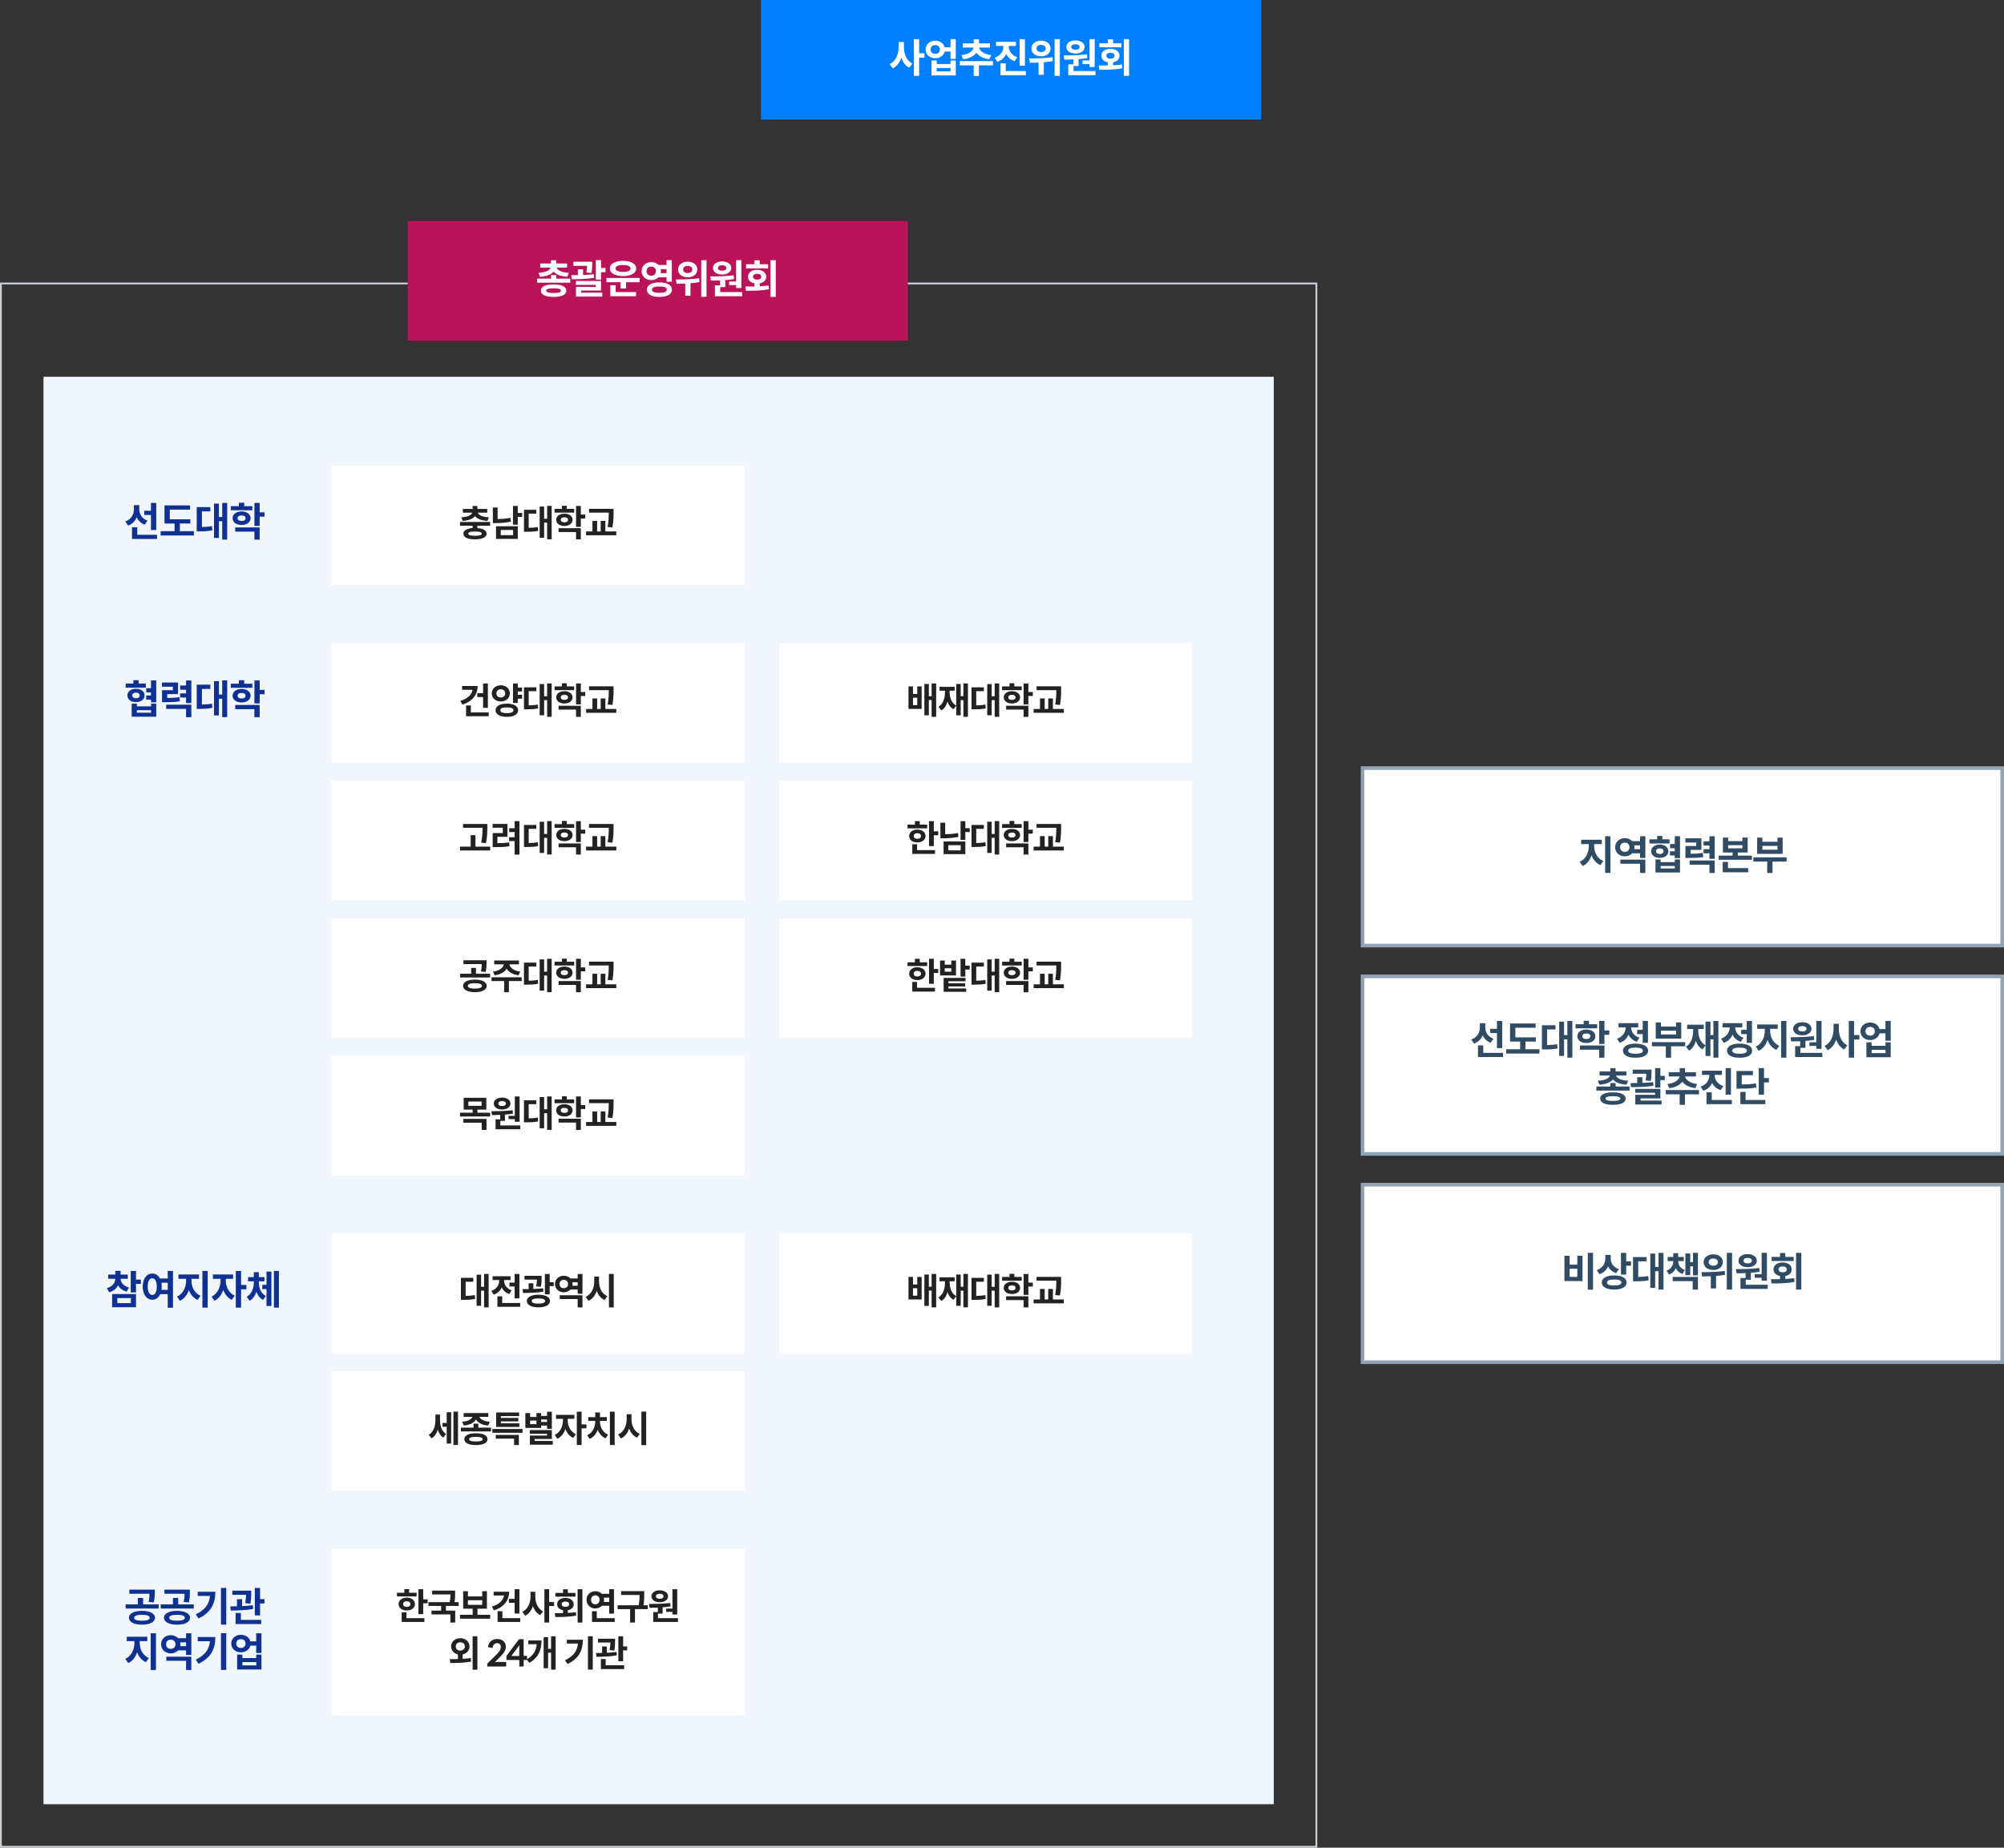 <svg width="1106" height="1020" viewBox="0 0 1106 1020" fill="none" xmlns="http://www.w3.org/2000/svg">
<rect x="0" y="0" width="1106" height="1020" fill="#333333" stroke="none"/>
<rect x="24" y="208" width="679" height="788" fill="#F1F5FC"/>
<rect x="0.5" y="156.5" width="726" height="863" stroke="#CAD0D6"/>
<rect width="276" height="66" transform="translate(420)" fill="#0080FF"/>
<path d="M510.222 29.418H507.274V21.63H504.37V41.892H507.274V31.838H510.222V29.418ZM498.87 23.192H495.944V26.14C495.944 29.902 494.404 33.796 490.994 35.38L492.732 37.734C495.02 36.612 496.538 34.478 497.418 31.904C498.276 34.39 499.684 36.282 501.796 37.36L503.556 35.072C500.3 33.488 498.87 29.792 498.87 26.14V23.192ZM524.586 21.63V26.096H521.352C520.758 23.918 518.734 22.466 516.138 22.466C513.102 22.466 510.814 24.49 510.814 27.306C510.814 30.122 513.102 32.146 516.138 32.146C518.734 32.146 520.846 30.628 521.374 28.45H524.586V32.52H527.49V21.63H524.586ZM516.138 29.726C514.642 29.726 513.586 28.824 513.586 27.306C513.586 25.788 514.642 24.886 516.138 24.886C517.634 24.886 518.712 25.788 518.712 27.306C518.712 28.824 517.634 29.726 516.138 29.726ZM524.608 35.336H516.952V33.4H514.07V41.65H527.49V33.4H524.608V35.336ZM524.608 39.362H516.952V37.536H524.608V39.362ZM531.625 32.718C535.167 32.3 537.521 30.936 538.841 29.088C540.161 30.936 542.559 32.3 546.013 32.718L547.047 30.43C542.867 29.968 540.689 27.966 540.337 26.25H546.343V23.94H540.271V21.674H537.367V23.94H531.339V26.25H537.323C536.971 28.01 534.837 29.968 530.613 30.43L531.625 32.718ZM548.015 33.752H529.711V36.106H537.367V41.936H540.271V36.106H548.015V33.752ZM565.657 21.63H562.731V36.282H565.657V21.63ZM561.455 31.552C558.199 30.496 556.703 27.966 556.703 25.612V25.37H560.707V23.082H549.685V25.37H553.755V25.612C553.755 28.142 552.259 30.804 548.915 31.86L550.389 34.126C552.765 33.356 554.371 31.838 555.273 29.814C556.219 31.662 557.693 33.07 559.981 33.774L561.455 31.552ZM555.075 39.23V34.962H552.171V41.54H566.163V39.23H555.075ZM582.023 21.63V41.87H584.927V21.63H582.023ZM574.543 31.09C577.601 31.09 579.845 29.308 579.845 26.778C579.845 24.226 577.601 22.444 574.543 22.444C571.485 22.444 569.219 24.226 569.219 26.778C569.219 29.308 571.485 31.09 574.543 31.09ZM574.543 24.798C576.039 24.798 577.073 25.458 577.073 26.778C577.073 28.01 576.039 28.714 574.543 28.714C573.047 28.714 572.013 28.01 572.013 26.778C572.013 25.458 573.047 24.798 574.543 24.798ZM580.879 31.596C576.589 32.234 571.551 32.278 568.031 32.278L568.361 34.654C569.791 34.654 571.419 34.632 573.179 34.566V41.276H576.083V34.39C577.755 34.236 579.383 34.038 581.055 33.708L580.879 31.596ZM597.443 33.4V35.38H601.249V36.986H604.153V21.63H601.249V33.4H597.443ZM593.549 29.55C596.475 29.55 598.587 28.098 598.587 25.942C598.587 23.764 596.475 22.312 593.549 22.312C590.579 22.312 588.489 23.764 588.489 25.942C588.489 28.098 590.579 29.55 593.549 29.55ZM593.549 24.424C594.891 24.424 595.837 24.952 595.837 25.942C595.837 26.932 594.891 27.438 593.549 27.438C592.141 27.438 591.239 26.932 591.239 25.942C591.239 24.952 592.141 24.424 593.549 24.424ZM592.471 39.23V36.458H595.265V32.63C596.937 32.52 598.521 32.344 600.105 32.058L599.907 29.99C595.639 30.518 590.711 30.606 587.015 30.606L587.389 32.916C588.907 32.916 590.601 32.894 592.383 32.806V35.512H589.567V41.54H604.593V39.23H592.471ZM620.234 21.63V41.892H623.138V21.63H620.234ZM618.914 23.874H614.294V21.696H611.39V23.874H606.748V26.14H618.914V23.874ZM614.294 34.412C616.494 33.994 617.858 32.63 617.858 30.76C617.858 28.472 615.768 26.932 612.842 26.932C609.872 26.932 607.804 28.472 607.804 30.76C607.804 32.63 609.19 33.994 611.39 34.412V36.128C609.542 36.194 607.87 36.172 606.352 36.172L606.704 38.526C610.268 38.526 614.976 38.504 619.398 37.69L619.178 35.6C617.594 35.842 615.966 35.93 614.294 36.018V34.412ZM610.576 30.76C610.576 29.704 611.5 29.132 612.842 29.132C614.25 29.132 615.108 29.704 615.108 30.76C615.108 31.794 614.25 32.366 612.842 32.366C611.5 32.366 610.576 31.794 610.576 30.76Z" fill="white"/>
<rect width="276" height="66" transform="translate(225 122)" fill="#BA135A"/>
<path d="M298.04 152.782C301.846 152.518 304.244 151.484 305.564 149.878C306.818 151.484 309.172 152.518 313.066 152.782L313.924 150.626C309.612 150.384 307.588 149.064 307.236 147.722H312.956V145.456H306.994V143.674H304.09V145.456H298.15V147.722H303.87C303.518 149.064 301.494 150.384 297.182 150.626L298.04 152.782ZM306.994 153.794V151.858H304.09V153.794H296.412V156.06H314.716V153.794H306.994ZM305.52 157.028C300.922 157.028 298.502 158.238 298.502 160.46C298.502 162.682 301.098 163.914 305.52 163.914C309.942 163.914 312.56 162.682 312.56 160.46C312.56 158.238 309.942 157.028 305.52 157.028ZM305.52 161.758C302.792 161.758 301.428 161.318 301.428 160.46C301.428 159.514 302.77 159.162 305.52 159.162C308.27 159.162 309.612 159.514 309.612 160.46C309.612 161.318 308.248 161.758 305.52 161.758ZM331.72 147.898V143.608H328.816V154.388H331.72V150.274H334.162V147.898H331.72ZM326.418 150.714C326.836 148.602 326.836 146.908 326.836 145.676V144.488H316.43V146.754H323.976C323.954 147.744 323.866 148.954 323.602 150.45L326.418 150.714ZM327.738 151.396C325.802 151.594 323.822 151.726 321.798 151.814V148.668H318.938V151.88C317.618 151.902 316.408 151.902 315.264 151.902L315.506 154.146C319.136 154.146 323.712 154.08 327.892 153.376L327.738 151.396ZM320.786 160.372H331.72V155.114H317.838V157.248H328.816V158.37H317.882V163.738H332.38V161.56H320.786V160.372ZM343.841 152.408C348.241 152.408 351.123 150.78 351.123 148.206C351.123 145.654 348.241 144.004 343.841 144.004C339.507 144.004 336.559 145.654 336.559 148.206C336.559 150.78 339.507 152.408 343.841 152.408ZM343.841 146.314C346.415 146.314 347.999 146.952 347.999 148.206C347.999 149.46 346.415 150.098 343.841 150.098C341.267 150.098 339.705 149.46 339.705 148.206C339.705 146.952 341.267 146.314 343.841 146.314ZM334.689 153.464V155.774H342.543V159.25H345.513V155.774H353.037V153.464H334.689ZM339.771 157.468H336.823V163.54H351.035V161.23H339.771V157.468ZM367.863 153.09V155.51H370.767V143.63H367.863V146.27H363.397C362.429 145.302 361.087 144.708 359.415 144.708C356.423 144.708 354.091 146.798 354.091 149.68C354.091 152.54 356.423 154.63 359.415 154.63C360.999 154.63 362.385 154.058 363.353 153.09H367.863ZM356.841 149.68C356.841 148.096 357.919 147.172 359.415 147.172C360.911 147.172 362.011 148.096 362.011 149.68C362.011 151.264 360.911 152.188 359.415 152.188C357.919 152.188 356.841 151.264 356.841 149.68ZM367.863 148.58V150.78H364.629C364.717 150.406 364.761 150.032 364.761 149.68C364.761 149.262 364.717 148.932 364.651 148.58H367.863ZM363.903 155.906C359.635 155.906 356.973 157.38 356.973 159.91C356.973 162.418 359.635 163.914 363.903 163.914C368.193 163.914 370.855 162.418 370.855 159.91C370.855 157.38 368.193 155.906 363.903 155.906ZM363.903 161.67C361.241 161.67 359.833 161.142 359.833 159.91C359.833 158.678 361.241 158.15 363.903 158.15C366.565 158.15 367.995 158.678 367.995 159.91C367.995 161.142 366.565 161.67 363.903 161.67ZM387.023 143.63V163.87H389.927V143.63H387.023ZM379.543 153.09C382.601 153.09 384.845 151.308 384.845 148.778C384.845 146.226 382.601 144.444 379.543 144.444C376.485 144.444 374.219 146.226 374.219 148.778C374.219 151.308 376.485 153.09 379.543 153.09ZM379.543 146.798C381.039 146.798 382.073 147.458 382.073 148.778C382.073 150.01 381.039 150.714 379.543 150.714C378.047 150.714 377.013 150.01 377.013 148.778C377.013 147.458 378.047 146.798 379.543 146.798ZM385.879 153.596C381.589 154.234 376.551 154.278 373.031 154.278L373.361 156.654C374.791 156.654 376.419 156.632 378.179 156.566V163.276H381.083V156.39C382.755 156.236 384.383 156.038 386.055 155.708L385.879 153.596ZM402.443 155.4V157.38H406.249V158.986H409.153V143.63H406.249V155.4H402.443ZM398.549 151.55C401.475 151.55 403.587 150.098 403.587 147.942C403.587 145.764 401.475 144.312 398.549 144.312C395.579 144.312 393.489 145.764 393.489 147.942C393.489 150.098 395.579 151.55 398.549 151.55ZM398.549 146.424C399.891 146.424 400.837 146.952 400.837 147.942C400.837 148.932 399.891 149.438 398.549 149.438C397.141 149.438 396.239 148.932 396.239 147.942C396.239 146.952 397.141 146.424 398.549 146.424ZM397.471 161.23V158.458H400.265V154.63C401.937 154.52 403.521 154.344 405.105 154.058L404.907 151.99C400.639 152.518 395.711 152.606 392.015 152.606L392.389 154.916C393.907 154.916 395.601 154.894 397.383 154.806V157.512H394.567V163.54H409.593V161.23H397.471ZM425.234 143.63V163.892H428.138V143.63H425.234ZM423.914 145.874H419.294V143.696H416.39V145.874H411.748V148.14H423.914V145.874ZM419.294 156.412C421.494 155.994 422.858 154.63 422.858 152.76C422.858 150.472 420.768 148.932 417.842 148.932C414.872 148.932 412.804 150.472 412.804 152.76C412.804 154.63 414.19 155.994 416.39 156.412V158.128C414.542 158.194 412.87 158.172 411.352 158.172L411.704 160.526C415.268 160.526 419.976 160.504 424.398 159.69L424.178 157.6C422.594 157.842 420.966 157.93 419.294 158.018V156.412ZM415.576 152.76C415.576 151.704 416.5 151.132 417.842 151.132C419.25 151.132 420.108 151.704 420.108 152.76C420.108 153.794 419.25 154.366 417.842 154.366C416.5 154.366 415.576 153.794 415.576 152.76Z" fill="white"/>
<path d="M83.325 292.59H86.229V277.63H83.325V281.942H79.607V284.296H83.325V292.59ZM81.389 287.398C78.221 286.276 76.857 283.702 76.857 281.062V278.862H73.909V281.04C73.909 283.922 72.501 286.738 69.157 287.86L70.675 290.126C73.051 289.268 74.591 287.64 75.449 285.528C76.307 287.398 77.737 288.872 79.849 289.642L81.389 287.398ZM75.757 295.23V291.094H72.853V297.54H86.669V295.23H75.757ZM99.252 293.228V289.004H105.038V286.672H93.708V281.348H104.884V279.016H90.782V289.004H96.348V293.228H88.648V295.604H106.996V293.228H99.252ZM122.636 277.608V285.418H120.81V278.004H118.104V296.946H120.81V287.75H122.636V297.892H125.386V277.608H122.636ZM111.438 282.316H116.08V279.962H108.578V293.338H109.986C112.56 293.338 114.738 293.25 117.202 292.788L116.982 290.434C115.046 290.786 113.374 290.874 111.438 290.94V282.316ZM139.288 279.412H134.778V277.52H131.852V279.412H127.364V281.7H139.288V279.412ZM145.998 282.844H143.314V277.63H140.41V290.324H143.314V285.242H145.998V282.844ZM138.298 286.056C138.298 283.856 136.252 282.338 133.326 282.338C130.4 282.338 128.354 283.856 128.354 286.056C128.354 288.256 130.4 289.796 133.326 289.796C136.252 289.796 138.298 288.256 138.298 286.056ZM131.126 286.056C131.126 285.022 132.006 284.538 133.326 284.538C134.646 284.538 135.526 285.022 135.526 286.056C135.526 287.09 134.646 287.596 133.326 287.596C132.006 287.596 131.126 287.09 131.126 286.056ZM129.806 293.492H140.41V297.914H143.314V291.16H129.806V293.492Z" fill="#0F3192"/>
<path d="M84.843 884.616C85.393 882.504 85.415 880.81 85.415 879.204V877.532H71.379V879.82H82.511C82.511 881.162 82.445 882.482 81.983 884.33L84.843 884.616ZM78.991 885.694V882.152H76.087V885.694H69.333V887.982H87.571V885.694H78.991ZM78.331 889.258C73.975 889.258 71.159 890.71 71.159 893.086C71.159 895.44 73.975 896.892 78.331 896.892C82.709 896.892 85.525 895.44 85.525 893.086C85.525 890.71 82.709 889.258 78.331 889.258ZM78.331 894.714C75.581 894.714 74.041 894.164 74.041 893.086C74.041 891.964 75.581 891.436 78.331 891.436C81.081 891.436 82.643 891.964 82.643 893.086C82.643 894.164 81.081 894.714 78.331 894.714ZM104.202 884.616C104.752 882.504 104.774 880.81 104.774 879.204V877.532H90.738V879.82H101.87C101.87 881.162 101.804 882.482 101.342 884.33L104.202 884.616ZM98.35 885.694V882.152H95.446V885.694H88.692V887.982H106.93V885.694H98.35ZM97.69 889.258C93.334 889.258 90.518 890.71 90.518 893.086C90.518 895.44 93.334 896.892 97.69 896.892C102.068 896.892 104.884 895.44 104.884 893.086C104.884 890.71 102.068 889.258 97.69 889.258ZM97.69 894.714C94.94 894.714 93.4 894.164 93.4 893.086C93.4 891.964 94.94 891.436 97.69 891.436C100.44 891.436 102.002 891.964 102.002 893.086C102.002 894.164 100.44 894.714 97.69 894.714ZM121.954 876.608V896.87H124.88V876.608H121.954ZM109.128 878.72V881.03H115.882C115.464 885.518 113.22 888.708 108.05 891.172L109.568 893.46C116.762 890.006 118.852 884.902 118.852 878.72H109.128ZM143.534 882.79V876.608H140.63V891.788H143.534V885.188H145.954V882.79H143.534ZM138.188 885.32C138.65 882.746 138.65 880.766 138.65 879.358V878.104H128.244V880.414H135.79C135.768 881.646 135.68 883.054 135.35 884.99L138.188 885.32ZM139.53 886.134C137.594 886.398 135.636 886.552 133.612 886.64V882.812H130.774V886.75C129.454 886.772 128.2 886.772 127.078 886.772L127.342 889.082C130.796 889.082 135.548 888.972 139.706 888.202L139.53 886.134ZM132.93 890.446H130.026V896.54H144.172V894.23H132.93V890.446ZM83.171 901.63V921.892H86.075V901.63H83.171ZM77.121 905.964H81.301V903.566H69.949V905.964H74.173V907.086C74.173 910.54 72.545 914.258 69.135 915.776L70.785 918.086C73.161 917.008 74.789 914.808 75.691 912.146C76.593 914.632 78.177 916.546 80.553 917.58L82.137 915.292C78.749 913.884 77.121 910.386 77.121 907.086V905.964ZM102.684 901.63V904.358H98.306C97.338 903.324 95.908 902.686 94.236 902.686C91.244 902.686 88.912 904.798 88.912 907.702C88.912 910.628 91.244 912.74 94.236 912.74C95.908 912.74 97.316 912.102 98.284 911.068H102.684V913.62H105.588V901.63H102.684ZM94.236 910.254C92.74 910.254 91.662 909.308 91.662 907.702C91.662 906.118 92.74 905.172 94.236 905.172C95.732 905.172 96.832 906.118 96.832 907.702C96.832 909.308 95.732 910.254 94.236 910.254ZM99.472 908.758C99.538 908.406 99.582 908.054 99.582 907.702C99.582 907.328 99.538 906.998 99.472 906.668H102.684V908.758H99.472ZM91.794 916.832H102.684V921.914H105.588V914.544H91.794V916.832ZM121.954 901.608V921.87H124.88V901.608H121.954ZM109.128 903.72V906.03H115.882C115.464 910.518 113.22 913.708 108.05 916.172L109.568 918.46C116.762 915.006 118.852 909.902 118.852 903.72H109.128ZM141.4 901.63V906.096H138.166C137.572 903.918 135.548 902.466 132.952 902.466C129.916 902.466 127.628 904.49 127.628 907.306C127.628 910.122 129.916 912.146 132.952 912.146C135.548 912.146 137.66 910.628 138.188 908.45H141.4V912.52H144.304V901.63H141.4ZM132.952 909.726C131.456 909.726 130.4 908.824 130.4 907.306C130.4 905.788 131.456 904.886 132.952 904.886C134.448 904.886 135.526 905.788 135.526 907.306C135.526 908.824 134.448 909.726 132.952 909.726ZM141.422 915.336H133.766V913.4H130.884V921.65H144.304V913.4H141.422V915.336ZM141.422 919.362H133.766V917.536H141.422V919.362Z" fill="#0F3192"/>
<rect width="228" height="66" transform="translate(183 257)" fill="white"/>
<path d="M255.344 287.56C258.804 287.32 260.984 286.38 262.184 284.92C263.324 286.38 265.464 287.32 269.004 287.56L269.784 285.6C265.924 285.38 264.104 284.24 263.724 283.02H268.904V280.96H263.484V279.34H260.844V280.96H255.444V283.02H260.624C260.204 284.24 258.464 285.38 254.564 285.6L255.344 287.56ZM270.504 290.22V288.16H253.864V290.22H260.844V291.52C257.624 291.76 255.764 292.82 255.764 294.6C255.764 296.62 257.964 297.72 262.144 297.72C266.164 297.72 268.544 296.62 268.544 294.6C268.544 292.82 266.704 291.76 263.484 291.52V290.22H270.504ZM265.864 294.6C265.864 295.38 264.624 295.78 262.144 295.78C259.664 295.78 258.424 295.38 258.424 294.6C258.424 293.74 259.644 293.42 262.144 293.42C264.644 293.42 265.864 293.74 265.864 294.6ZM288.202 283.18H285.762V279.3H283.122V289.66H285.762V285.34H288.202V283.18ZM281.682 285.86C279.182 286.34 276.902 286.5 274.642 286.56V280.16H272.002V288.76H273.562C276.222 288.76 278.922 288.6 281.982 287.98L281.682 285.86ZM273.762 297.5H285.762V290.52H273.762V297.5ZM276.362 292.58H283.182V295.44H276.362V292.58ZM301.961 279.28V286.38H300.301V279.64H297.841V296.86H300.301V288.5H301.961V297.72H304.461V279.28H301.961ZM291.781 283.56H296.001V281.42H289.181V293.58H290.461C292.801 293.58 294.781 293.5 297.021 293.08L296.821 290.94C295.061 291.26 293.541 291.34 291.781 291.4V283.56ZM316.899 280.92H312.799V279.2H310.139V280.92H306.059V283H316.899V280.92ZM322.999 284.04H320.559V279.3H317.919V290.84H320.559V286.22H322.999V284.04ZM315.999 286.96C315.999 284.96 314.139 283.58 311.479 283.58C308.819 283.58 306.959 284.96 306.959 286.96C306.959 288.96 308.819 290.36 311.479 290.36C314.139 290.36 315.999 288.96 315.999 286.96ZM309.479 286.96C309.479 286.02 310.279 285.58 311.479 285.58C312.679 285.58 313.479 286.02 313.479 286.96C313.479 287.9 312.679 288.36 311.479 288.36C310.279 288.36 309.479 287.9 309.479 286.96ZM308.279 293.72H317.919V297.74H320.559V291.6H308.279V293.72ZM337.998 291.18C338.638 287.44 338.618 284.9 338.618 282.66V280.88H325.078V282.98H335.978C335.978 285.12 335.938 287.56 335.358 290.92L337.998 291.18ZM334.098 293.38V287.56H331.518V293.38H329.558V287.56H326.958V293.38H323.458V295.5H340.138V293.38H334.098Z" fill="#222222"/>
<path d="M80.465 377.346H76.505V375.476H73.601V377.346H69.355V379.634H80.465V377.346ZM83.325 375.63V379.942H80.729V382.252H83.325V383.946H80.685V386.256H83.325V387.708H86.229V375.63H83.325ZM79.783 383.902C79.783 381.702 77.803 380.228 75.053 380.228C72.259 380.228 70.301 381.702 70.301 383.902C70.301 386.102 72.259 387.598 75.053 387.598C77.803 387.598 79.783 386.102 79.783 383.902ZM73.007 383.902C73.007 382.868 73.821 382.362 75.053 382.362C76.285 382.362 77.099 382.868 77.099 383.902C77.099 384.936 76.285 385.464 75.053 385.464C73.821 385.464 73.007 384.936 73.007 383.902ZM83.369 389.93H75.537V388.456H72.677V395.65H86.229V388.456H83.369V389.93ZM83.369 393.428H75.537V392.064H83.369V393.428ZM102.684 375.652V378.424H99.428V380.756H102.684V382.758H99.428V385.068H102.684V388.126H105.588V375.63L102.684 375.652ZM98.988 384.804C96.986 385.156 95.182 385.288 92.3 385.288V383.176H98.262V376.774H89.396V379.106H95.402V381.02H89.418V387.62H90.98C94.83 387.62 96.942 387.576 99.274 387.114L98.988 384.804ZM91.728 391.338H102.684V395.914H105.588V389.028H91.728V391.338ZM122.636 375.608V383.418H120.81V376.004H118.104V394.946H120.81V385.75H122.636V395.892H125.386V375.608H122.636ZM111.438 380.316H116.08V377.962H108.578V391.338H109.986C112.56 391.338 114.738 391.25 117.202 390.788L116.982 388.434C115.046 388.786 113.374 388.874 111.438 388.94V380.316ZM139.288 377.412H134.778V375.52H131.852V377.412H127.364V379.7H139.288V377.412ZM145.998 380.844H143.314V375.63H140.41V388.324H143.314V383.242H145.998V380.844ZM138.298 384.056C138.298 381.856 136.252 380.338 133.326 380.338C130.4 380.338 128.354 381.856 128.354 384.056C128.354 386.256 130.4 387.796 133.326 387.796C136.252 387.796 138.298 386.256 138.298 384.056ZM131.126 384.056C131.126 383.022 132.006 382.538 133.326 382.538C134.646 382.538 135.526 383.022 135.526 384.056C135.526 385.09 134.646 385.596 133.326 385.596C132.006 385.596 131.126 385.09 131.126 384.056ZM129.806 391.492H140.41V395.914H143.314V389.16H129.806V391.492Z" fill="#0F3192"/>
<rect width="228" height="66" transform="translate(183 355)" fill="white"/>
<path d="M263.444 382.66V384.8H266.624V390.76H269.264V377.3H266.624V382.66H263.444ZM255.044 378.68V380.78H260.784C260.324 383.52 258.084 385.68 254.084 386.88L255.164 389C260.504 387.3 263.604 383.66 263.604 378.68H255.044ZM259.864 393.3V389.44H257.224V395.4H269.724V393.3H259.864ZM288.122 381.72V379.56H285.762V377.3H283.122V388.04H285.762V385.72H288.122V383.56H285.762V381.72H288.122ZM281.382 382.78C281.382 380.16 279.222 378.3 276.402 378.3C273.562 378.3 271.402 380.16 271.402 382.78C271.402 385.36 273.562 387.24 276.402 387.24C279.222 387.24 281.382 385.36 281.382 382.78ZM273.982 382.78C273.982 381.34 274.962 380.52 276.402 380.52C277.782 380.52 278.822 381.34 278.822 382.78C278.822 384.22 277.782 385.02 276.402 385.02C274.962 385.02 273.982 384.22 273.982 382.78ZM279.742 388.44C275.922 388.44 273.502 389.8 273.502 392.08C273.502 394.38 275.922 395.74 279.742 395.74C283.522 395.74 285.962 394.38 285.962 392.08C285.962 389.8 283.522 388.44 279.742 388.44ZM279.742 393.66C277.322 393.66 276.122 393.2 276.122 392.08C276.122 391.02 277.322 390.5 279.742 390.5C282.082 390.5 283.342 391.02 283.342 392.08C283.342 393.2 282.082 393.66 279.742 393.66ZM301.961 377.28V384.38H300.301V377.64H297.841V394.86H300.301V386.5H301.961V395.72H304.461V377.28H301.961ZM291.781 381.56H296.001V379.42H289.181V391.58H290.461C292.801 391.58 294.781 391.5 297.021 391.08L296.821 388.94C295.061 389.26 293.541 389.34 291.781 389.4V381.56ZM316.899 378.92H312.799V377.2H310.139V378.92H306.059V381H316.899V378.92ZM322.999 382.04H320.559V377.3H317.919V388.84H320.559V384.22H322.999V382.04ZM315.999 384.96C315.999 382.96 314.139 381.58 311.479 381.58C308.819 381.58 306.959 382.96 306.959 384.96C306.959 386.96 308.819 388.36 311.479 388.36C314.139 388.36 315.999 386.96 315.999 384.96ZM309.479 384.96C309.479 384.02 310.279 383.58 311.479 383.58C312.679 383.58 313.479 384.02 313.479 384.96C313.479 385.9 312.679 386.36 311.479 386.36C310.279 386.36 309.479 385.9 309.479 384.96ZM308.279 391.72H317.919V395.74H320.559V389.6H308.279V391.72ZM337.998 389.18C338.638 385.44 338.618 382.9 338.618 380.66V378.88H325.078V380.98H335.978C335.978 383.12 335.938 385.56 335.358 388.92L337.998 389.18ZM334.098 391.38V385.56H331.518V391.38H329.558V385.56H326.958V391.38H323.458V393.5H340.138V391.38H334.098Z" fill="#222222"/>
<rect width="228" height="66" transform="translate(183 431)" fill="white"/>
<path d="M268.204 465.46C268.944 461.56 268.944 458.94 268.944 456.64V454.88H255.564V456.98H266.304C266.304 459.12 266.264 461.7 265.564 465.16L268.204 465.46ZM262.404 467.38V461.04H259.764V467.38H253.884V469.5H270.544V467.38H262.404ZM284.022 453.28V457.2H281.002V459.32H284.022V462.2H280.962V464.32H284.022V471.76H286.682V453.28H284.022ZM274.502 461.96H280.082V454.84H271.862V456.94H277.482V459.88H271.902V467.66H273.382C276.162 467.66 278.482 467.6 281.202 467.18L281.002 465.02C278.682 465.36 276.742 465.46 274.502 465.48V461.96ZM301.961 453.28V460.38H300.301V453.64H297.841V470.86H300.301V462.5H301.961V471.72H304.461V453.28H301.961ZM291.781 457.56H296.001V455.42H289.181V467.58H290.461C292.801 467.58 294.781 467.5 297.021 467.08L296.821 464.94C295.061 465.26 293.541 465.34 291.781 465.4V457.56ZM316.899 454.92H312.799V453.2H310.139V454.92H306.059V457H316.899V454.92ZM322.999 458.04H320.559V453.3H317.919V464.84H320.559V460.22H322.999V458.04ZM315.999 460.96C315.999 458.96 314.139 457.58 311.479 457.58C308.819 457.58 306.959 458.96 306.959 460.96C306.959 462.96 308.819 464.36 311.479 464.36C314.139 464.36 315.999 462.96 315.999 460.96ZM309.479 460.96C309.479 460.02 310.279 459.58 311.479 459.58C312.679 459.58 313.479 460.02 313.479 460.96C313.479 461.9 312.679 462.36 311.479 462.36C310.279 462.36 309.479 461.9 309.479 460.96ZM308.279 467.72H317.919V471.74H320.559V465.6H308.279V467.72ZM337.998 465.18C338.638 461.44 338.618 458.9 338.618 456.66V454.88H325.078V456.98H335.978C335.978 459.12 335.938 461.56 335.358 464.92L337.998 465.18ZM334.098 467.38V461.56H331.518V467.38H329.558V461.56H326.958V467.38H323.458V469.5H340.138V467.38H334.098Z" fill="#222222"/>
<rect width="228" height="66" transform="translate(183 507)" fill="white"/>
<path d="M268.004 536.56C268.504 534.64 268.524 533.1 268.524 531.64V530.12H255.764V532.2H265.884C265.884 533.42 265.824 534.62 265.404 536.3L268.004 536.56ZM262.684 537.54V534.32H260.044V537.54H253.904V539.62H270.484V537.54H262.684ZM262.084 540.78C258.124 540.78 255.564 542.1 255.564 544.26C255.564 546.4 258.124 547.72 262.084 547.72C266.064 547.72 268.624 546.4 268.624 544.26C268.624 542.1 266.064 540.78 262.084 540.78ZM262.084 545.74C259.584 545.74 258.184 545.24 258.184 544.26C258.184 543.24 259.584 542.76 262.084 542.76C264.584 542.76 266.004 543.24 266.004 544.26C266.004 545.24 264.584 545.74 262.084 545.74ZM273.022 538.42C276.242 537.96 278.482 536.64 279.602 534.72C280.722 536.64 282.962 537.96 286.182 538.42L287.122 536.36C283.362 535.88 281.442 534.12 281.182 532.34H286.402V530.24H272.742V532.34H278.042C277.782 534.12 275.842 535.88 272.062 536.36L273.022 538.42ZM287.922 539.48H271.282V541.58H278.222V547.76H280.862V541.58H287.922V539.48ZM301.961 529.28V536.38H300.301V529.64H297.841V546.86H300.301V538.5H301.961V547.72H304.461V529.28H301.961ZM291.781 533.56H296.001V531.42H289.181V543.58H290.461C292.801 543.58 294.781 543.5 297.021 543.08L296.821 540.94C295.061 541.26 293.541 541.34 291.781 541.4V533.56ZM316.899 530.92H312.799V529.2H310.139V530.92H306.059V533H316.899V530.92ZM322.999 534.04H320.559V529.3H317.919V540.84H320.559V536.22H322.999V534.04ZM315.999 536.96C315.999 534.96 314.139 533.58 311.479 533.58C308.819 533.58 306.959 534.96 306.959 536.96C306.959 538.96 308.819 540.36 311.479 540.36C314.139 540.36 315.999 538.96 315.999 536.96ZM309.479 536.96C309.479 536.02 310.279 535.58 311.479 535.58C312.679 535.58 313.479 536.02 313.479 536.96C313.479 537.9 312.679 538.36 311.479 538.36C310.279 538.36 309.479 537.9 309.479 536.96ZM308.279 543.72H317.919V547.74H320.559V541.6H308.279V543.72ZM337.998 541.18C338.638 537.44 338.618 534.9 338.618 532.66V530.88H325.078V532.98H335.978C335.978 535.12 335.938 537.56 335.358 540.92L337.998 541.18ZM334.098 543.38V537.56H331.518V543.38H329.558V537.56H326.958V543.38H323.458V545.5H340.138V543.38H334.098Z" fill="#222222"/>
<rect width="228" height="66" transform="translate(183 583)" fill="white"/>
<path d="M263.484 614.26V612.54H268.404V606.02H255.904V612.54H260.844V614.26H253.864V616.36H270.504V614.26H263.484ZM258.504 608.08H265.804V610.46H258.504V608.08ZM255.704 619.78H265.864V623.74H268.504V617.68H255.704V619.78ZM280.662 616V617.8H284.122V619.26H286.762V605.3H284.122V616H280.662ZM277.122 612.5C279.782 612.5 281.702 611.18 281.702 609.22C281.702 607.24 279.782 605.92 277.122 605.92C274.422 605.92 272.522 607.24 272.522 609.22C272.522 611.18 274.422 612.5 277.122 612.5ZM277.122 607.84C278.342 607.84 279.202 608.32 279.202 609.22C279.202 610.12 278.342 610.58 277.122 610.58C275.842 610.58 275.022 610.12 275.022 609.22C275.022 608.32 275.842 607.84 277.122 607.84ZM276.142 621.3V618.78H278.682V615.3C280.202 615.2 281.642 615.04 283.082 614.78L282.902 612.9C279.022 613.38 274.542 613.46 271.182 613.46L271.522 615.56C272.902 615.56 274.442 615.54 276.062 615.46V617.92H273.502V623.4H287.162V621.3H276.142ZM301.961 605.28V612.38H300.301V605.64H297.841V622.86H300.301V614.5H301.961V623.72H304.461V605.28H301.961ZM291.781 609.56H296.001V607.42H289.181V619.58H290.461C292.801 619.58 294.781 619.5 297.021 619.08L296.821 616.94C295.061 617.26 293.541 617.34 291.781 617.4V609.56ZM316.899 606.92H312.799V605.2H310.139V606.92H306.059V609H316.899V606.92ZM322.999 610.04H320.559V605.3H317.919V616.84H320.559V612.22H322.999V610.04ZM315.999 612.96C315.999 610.96 314.139 609.58 311.479 609.58C308.819 609.58 306.959 610.96 306.959 612.96C306.959 614.96 308.819 616.36 311.479 616.36C314.139 616.36 315.999 614.96 315.999 612.96ZM309.479 612.96C309.479 612.02 310.279 611.58 311.479 611.58C312.679 611.58 313.479 612.02 313.479 612.96C313.479 613.9 312.679 614.36 311.479 614.36C310.279 614.36 309.479 613.9 309.479 612.96ZM308.279 619.72H317.919V623.74H320.559V617.6H308.279V619.72ZM337.998 617.18C338.638 613.44 338.618 610.9 338.618 608.66V606.88H325.078V608.98H335.978C335.978 611.12 335.938 613.56 335.358 616.92L337.998 617.18ZM334.098 619.38V613.56H331.518V619.38H329.558V613.56H326.958V619.38H323.458V621.5H340.138V619.38H334.098Z" fill="#222222"/>
<rect width="228" height="66" transform="translate(430 355)" fill="white"/>
<path d="M514.164 377.28V384.32H512.624V377.58H510.164V394.9H512.624V386.44H514.164V395.7H516.664V377.28H514.164ZM506.224 383.08H503.864V378.92H501.384V391.36H508.644V378.92H506.224V383.08ZM506.224 389.26H503.864V385.14H506.224V389.26ZM531.702 377.28V384.34H530.202V377.58H527.742V389.5C525.022 388.06 524.102 385.04 524.102 381.8V381.3H526.862V379.16H518.522V381.3H521.542V381.8C521.542 385.32 520.662 388.6 517.922 390.2L519.502 392.2C521.262 391.18 522.282 389.48 522.902 387.32C523.562 389.16 524.582 390.64 526.262 391.52L527.742 389.54V394.88H530.202V386.5H531.702V395.7H534.202V377.28H531.702ZM548.961 377.28V384.38H547.301V377.64H544.841V394.86H547.301V386.5H548.961V395.72H551.461V377.28H548.961ZM538.781 381.56H543.001V379.42H536.181V391.58H537.461C539.801 391.58 541.781 391.5 544.021 391.08L543.821 388.94C542.061 389.26 540.541 389.34 538.781 389.4V381.56ZM563.899 378.92H559.799V377.2H557.139V378.92H553.059V381H563.899V378.92ZM569.999 382.04H567.559V377.3H564.919V388.84H567.559V384.22H569.999V382.04ZM562.999 384.96C562.999 382.96 561.139 381.58 558.479 381.58C555.819 381.58 553.959 382.96 553.959 384.96C553.959 386.96 555.819 388.36 558.479 388.36C561.139 388.36 562.999 386.96 562.999 384.96ZM556.479 384.96C556.479 384.02 557.279 383.58 558.479 383.58C559.679 383.58 560.479 384.02 560.479 384.96C560.479 385.9 559.679 386.36 558.479 386.36C557.279 386.36 556.479 385.9 556.479 384.96ZM555.279 391.72H564.919V395.74H567.559V389.6H555.279V391.72ZM584.998 389.18C585.638 385.44 585.618 382.9 585.618 380.66V378.88H572.078V380.98H582.978C582.978 383.12 582.938 385.56 582.358 388.92L584.998 389.18ZM581.098 391.38V385.56H578.518V391.38H576.558V385.56H573.958V391.38H570.458V393.5H587.138V391.38H581.098Z" fill="#222222"/>
<rect width="228" height="66" transform="translate(430 431)" fill="white"/>
<path d="M511.724 455.24H507.604V453.28H504.944V455.24H500.864V457.3H511.704L511.724 455.24ZM515.364 458.92V453.3H512.724V467.08H515.364V461.1H517.804V458.92H515.364ZM510.804 461.5C510.804 459.42 508.904 457.96 506.284 457.96C503.624 457.96 501.764 459.42 501.764 461.5C501.764 463.62 503.624 465.06 506.284 465.06C508.904 465.06 510.804 463.62 510.804 461.5ZM504.284 461.5C504.284 460.48 505.084 459.96 506.284 459.96C507.484 459.96 508.284 460.48 508.284 461.5C508.284 462.52 507.484 463.06 506.284 463.06C505.084 463.06 504.284 462.52 504.284 461.5ZM506.124 466.06H503.484V471.4H516.024V469.3H506.124V466.06ZM535.202 457.18H532.762V453.3H530.122V463.66H532.762V459.34H535.202V457.18ZM528.682 459.86C526.182 460.34 523.902 460.5 521.642 460.56V454.16H519.002V462.76H520.562C523.222 462.76 525.922 462.6 528.982 461.98L528.682 459.86ZM520.762 471.5H532.762V464.52H520.762V471.5ZM523.362 466.58H530.182V469.44H523.362V466.58ZM548.961 453.28V460.38H547.301V453.64H544.841V470.86H547.301V462.5H548.961V471.72H551.461V453.28H548.961ZM538.781 457.56H543.001V455.42H536.181V467.58H537.461C539.801 467.58 541.781 467.5 544.021 467.08L543.821 464.94C542.061 465.26 540.541 465.34 538.781 465.4V457.56ZM563.899 454.92H559.799V453.2H557.139V454.92H553.059V457H563.899V454.92ZM569.999 458.04H567.559V453.3H564.919V464.84H567.559V460.22H569.999V458.04ZM562.999 460.96C562.999 458.96 561.139 457.58 558.479 457.58C555.819 457.58 553.959 458.96 553.959 460.96C553.959 462.96 555.819 464.36 558.479 464.36C561.139 464.36 562.999 462.96 562.999 460.96ZM556.479 460.96C556.479 460.02 557.279 459.58 558.479 459.58C559.679 459.58 560.479 460.02 560.479 460.96C560.479 461.9 559.679 462.36 558.479 462.36C557.279 462.36 556.479 461.9 556.479 460.96ZM555.279 467.72H564.919V471.74H567.559V465.6H555.279V467.72ZM584.998 465.18C585.638 461.44 585.618 458.9 585.618 456.66V454.88H572.078V456.98H582.978C582.978 459.12 582.938 461.56 582.358 464.92L584.998 465.18ZM581.098 467.38V461.56H578.518V467.38H576.558V461.56H573.958V467.38H570.458V469.5H587.138V467.38H581.098Z" fill="#222222"/>
<rect width="228" height="66" transform="translate(430 507)" fill="white"/>
<path d="M511.724 531.24H507.604V529.28H504.944V531.24H500.864V533.3H511.704L511.724 531.24ZM515.364 534.92V529.3H512.724V543.08H515.364V537.1H517.804V534.92H515.364ZM510.804 537.5C510.804 535.42 508.904 533.96 506.284 533.96C503.624 533.96 501.764 535.42 501.764 537.5C501.764 539.62 503.624 541.06 506.284 541.06C508.904 541.06 510.804 539.62 510.804 537.5ZM504.284 537.5C504.284 536.48 505.084 535.96 506.284 535.96C507.484 535.96 508.284 536.48 508.284 537.5C508.284 538.52 507.484 539.06 506.284 539.06C505.084 539.06 504.284 538.52 504.284 537.5ZM506.124 542.06H503.484V547.4H516.024V545.3H506.124V542.06ZM532.762 533.06V529.3H530.122V539.12H532.762V535.22H535.182V533.06H532.762ZM527.622 530.26H525.022V532.54H521.402V530.26H518.802V538.48H527.622V530.26ZM525.022 536.4H521.402V534.52H525.022V536.4ZM523.422 544.56H532.682V542.8H523.422V541.7H532.882V539.86H520.802V547.52H533.242V545.68H523.422V544.56ZM548.961 529.28V536.38H547.301V529.64H544.841V546.86H547.301V538.5H548.961V547.72H551.461V529.28H548.961ZM538.781 533.56H543.001V531.42H536.181V543.58H537.461C539.801 543.58 541.781 543.5 544.021 543.08L543.821 540.94C542.061 541.26 540.541 541.34 538.781 541.4V533.56ZM563.899 530.92H559.799V529.2H557.139V530.92H553.059V533H563.899V530.92ZM569.999 534.04H567.559V529.3H564.919V540.84H567.559V536.22H569.999V534.04ZM562.999 536.96C562.999 534.96 561.139 533.58 558.479 533.58C555.819 533.58 553.959 534.96 553.959 536.96C553.959 538.96 555.819 540.36 558.479 540.36C561.139 540.36 562.999 538.96 562.999 536.96ZM556.479 536.96C556.479 536.02 557.279 535.58 558.479 535.58C559.679 535.58 560.479 536.02 560.479 536.96C560.479 537.9 559.679 538.36 558.479 538.36C557.279 538.36 556.479 537.9 556.479 536.96ZM555.279 543.72H564.919V547.74H567.559V541.6H555.279V543.72ZM584.998 541.18C585.638 537.44 585.618 534.9 585.618 532.66V530.88H572.078V532.98H582.978C582.978 535.12 582.938 537.56 582.358 540.92L584.998 541.18ZM581.098 543.38V537.56H578.518V543.38H576.558V537.56H573.958V543.38H570.458V545.5H587.138V543.38H581.098Z" fill="#222222"/>
<path d="M71.232 710.782C68.086 709.968 66.612 707.9 66.546 705.92H70.55V703.632H66.546V701.564H63.642V703.632H59.682V705.92H63.642C63.576 708.12 62.124 710.254 58.956 711.134L60.298 713.378C62.674 712.696 64.258 711.332 65.138 709.55C66.084 711.222 67.624 712.432 69.912 713.026L71.232 710.782ZM77.744 706.382H75.06V701.63H72.156V713.488H75.06V708.758H77.744V706.382ZM61.882 721.65H75.06V714.346H61.882V721.65ZM64.742 716.612H72.222V719.384H64.742V716.612ZM92.571 701.608V705.766H88.259C87.357 704.006 85.861 703.038 84.013 703.038C80.999 703.038 78.777 705.81 78.777 710.254C78.777 714.72 80.999 717.514 84.013 717.514C85.971 717.536 87.533 716.436 88.435 714.412H92.571V721.936H95.475V701.608H92.571ZM84.013 714.874C82.517 714.874 81.527 713.268 81.527 710.254C81.527 707.24 82.517 705.656 84.013 705.656C85.509 705.656 86.521 707.24 86.521 710.254C86.521 713.268 85.509 714.874 84.013 714.874ZM89.117 712.058C89.205 711.508 89.249 710.892 89.249 710.254C89.249 709.484 89.183 708.758 89.051 708.098H92.571V712.058H89.117ZM111.709 701.63V721.892H114.613V701.63H111.709ZM105.659 705.964H109.839V703.566H98.487V705.964H102.711V707.086C102.711 710.54 101.083 714.258 97.673 715.776L99.323 718.086C101.699 717.008 103.327 714.808 104.229 712.146C105.131 714.632 106.715 716.546 109.091 717.58L110.675 715.292C107.287 713.884 105.659 710.386 105.659 707.086V705.964ZM135.995 709.352H133.047V701.63H130.143V721.892H133.047V711.75H135.995V709.352ZM124.621 705.964H128.647V703.566H117.515V705.964H121.717V707.086C121.717 710.43 120.067 714.258 116.745 715.776L118.373 718.086C120.683 716.964 122.311 714.786 123.213 712.124C124.115 714.522 125.655 716.546 127.943 717.58L129.549 715.292C126.227 713.774 124.621 710.166 124.621 707.086V705.964ZM151.173 701.608V721.87H153.923V701.608H151.173ZM147.081 709.286H144.771V711.64H147.081V720.968H149.787V701.96H147.081V709.286ZM142.835 707.35H145.937V705.018H142.835V702.29H140.085V705.018H136.917V707.35H140.085V707.768C140.085 710.892 139.051 714.214 136.169 715.908L137.797 718.086C139.645 717.03 140.811 715.226 141.493 713.114C142.219 715.05 143.385 716.656 145.167 717.602L146.729 715.446C143.869 713.928 142.835 710.826 142.835 707.768V707.35Z" fill="#0F3192"/>
<rect width="228" height="66" transform="translate(183 681)" fill="white"/>
<path d="M267.164 703.28V710.38H265.504V703.64H263.044V720.86H265.504V712.5H267.164V721.72H269.664V703.28H267.164ZM256.984 707.56H261.204V705.42H254.384V717.58H255.664C258.004 717.58 259.984 717.5 262.224 717.08L262.024 714.94C260.264 715.26 258.744 715.34 256.984 715.4V707.56ZM281.142 708.06V710.2H284.022V716.74H286.662V703.3H284.022V708.06H281.142ZM282.362 712.3C279.462 711.34 278.202 709.06 278.202 706.88V706.64H281.782V704.54H271.882V706.64H275.502V706.9C275.502 709.2 274.202 711.66 271.162 712.62L272.482 714.72C274.642 714 276.082 712.56 276.902 710.72C277.682 712.4 279.062 713.7 281.082 714.36L282.362 712.3ZM277.162 719.3V715.62H274.522V721.4H287.082V719.3H277.162ZM303.361 707.82V703.3H300.721V714.54H303.361V710H305.581V707.82H303.361ZM298.501 710.34C298.921 708.34 298.921 706.72 298.921 705.5V704.3H289.481V706.4H296.321C296.301 707.42 296.241 708.62 295.941 710.14L298.501 710.34ZM299.721 711.18C297.961 711.4 296.181 711.5 294.341 711.58V708.42H291.761V711.64C290.561 711.66 289.441 711.66 288.401 711.66L288.661 713.76C291.961 713.76 296.081 713.7 299.881 713.06L299.721 711.18ZM297.161 714.74C293.241 714.74 290.761 716.06 290.761 718.22C290.761 720.38 293.241 721.7 297.161 721.7C301.061 721.7 303.521 720.38 303.521 718.22C303.521 716.06 301.061 714.74 297.161 714.74ZM297.161 719.64C294.741 719.64 293.461 719.2 293.461 718.22C293.461 717.24 294.741 716.78 297.161 716.78C299.601 716.78 300.821 717.26 300.821 718.22C300.821 719.16 299.601 719.64 297.161 719.64ZM318.819 703.3V705.78H314.839C313.959 704.84 312.659 704.26 311.139 704.26C308.419 704.26 306.299 706.18 306.299 708.82C306.299 711.48 308.419 713.4 311.139 713.4C312.659 713.4 313.939 712.82 314.819 711.88H318.819V714.2H321.459V703.3H318.819ZM311.139 711.14C309.779 711.14 308.799 710.28 308.799 708.82C308.799 707.38 309.779 706.52 311.139 706.52C312.499 706.52 313.499 707.38 313.499 708.82C313.499 710.28 312.499 711.14 311.139 711.14ZM315.899 709.78C315.959 709.46 315.999 709.14 315.999 708.82C315.999 708.48 315.959 708.18 315.899 707.88H318.819V709.78H315.899ZM308.919 717.12H318.819V721.74H321.459V715.04H308.919V717.12ZM336.078 703.28V721.76H338.718V703.28H336.078ZM330.598 704.72H327.958V707.4C327.958 711 326.438 714.52 323.218 715.92L324.798 718.1C327.058 717.06 328.498 715.12 329.318 712.62C330.138 714.88 331.518 716.7 333.678 717.66L335.178 715.52C332.058 714.18 330.598 710.82 330.598 707.4V704.72Z" fill="#222222"/>
<rect width="228" height="66" transform="translate(430 681)" fill="white"/>
<path d="M514.164 703.28V710.32H512.624V703.58H510.164V720.9H512.624V712.44H514.164V721.7H516.664V703.28H514.164ZM506.224 709.08H503.864V704.92H501.384V717.36H508.644V704.92H506.224V709.08ZM506.224 715.26H503.864V711.14H506.224V715.26ZM531.702 703.28V710.34H530.202V703.58H527.742V715.5C525.022 714.06 524.102 711.04 524.102 707.8V707.3H526.862V705.16H518.522V707.3H521.542V707.8C521.542 711.32 520.662 714.6 517.922 716.2L519.502 718.2C521.262 717.18 522.282 715.48 522.902 713.32C523.562 715.16 524.582 716.64 526.262 717.52L527.742 715.54V720.88H530.202V712.5H531.702V721.7H534.202V703.28H531.702ZM548.961 703.28V710.38H547.301V703.64H544.841V720.86H547.301V712.5H548.961V721.72H551.461V703.28H548.961ZM538.781 707.56H543.001V705.42H536.181V717.58H537.461C539.801 717.58 541.781 717.5 544.021 717.08L543.821 714.94C542.061 715.26 540.541 715.34 538.781 715.4V707.56ZM563.899 704.92H559.799V703.2H557.139V704.92H553.059V707H563.899V704.92ZM569.999 708.04H567.559V703.3H564.919V714.84H567.559V710.22H569.999V708.04ZM562.999 710.96C562.999 708.96 561.139 707.58 558.479 707.58C555.819 707.58 553.959 708.96 553.959 710.96C553.959 712.96 555.819 714.36 558.479 714.36C561.139 714.36 562.999 712.96 562.999 710.96ZM556.479 710.96C556.479 710.02 557.279 709.58 558.479 709.58C559.679 709.58 560.479 710.02 560.479 710.96C560.479 711.9 559.679 712.36 558.479 712.36C557.279 712.36 556.479 711.9 556.479 710.96ZM555.279 717.72H564.919V721.74H567.559V715.6H555.279V717.72ZM584.998 715.18C585.638 711.44 585.618 708.9 585.618 706.66V704.88H572.078V706.98H582.978C582.978 709.12 582.938 711.56 582.358 714.92L584.998 715.18ZM581.098 717.38V711.56H578.518V717.38H576.558V711.56H573.958V717.38H570.458V719.5H587.138V717.38H581.098Z" fill="#222222"/>
<rect x="183" y="757" width="228" height="66" fill="white"/>
<path d="M250.265 779.3V797.72H252.765V779.3H250.265ZM246.525 785.52H244.225V787.66H246.525V796.9H248.985V779.6H246.525V785.52ZM242.845 780.9H240.305V784C240.305 787.14 239.325 790.44 236.625 792.08L238.205 794.06C239.885 793.04 240.945 791.34 241.585 789.26C242.165 791.12 243.105 792.68 244.705 793.64L246.145 791.6C243.645 789.94 242.845 786.88 242.845 783.9V780.9ZM255.964 786.96C259.584 786.62 261.704 785.34 262.684 783.58C263.644 785.34 265.764 786.62 269.384 786.96L270.304 784.88C266.864 784.62 265.084 783.38 264.604 782.16H269.504V780.06H255.884V782.16H260.764C260.284 783.38 258.504 784.62 255.064 784.88L255.964 786.96ZM263.984 788.12V785.9H261.344V788.12H254.364V790.22H271.004V788.12H263.984ZM262.644 791.22C258.644 791.22 256.264 792.4 256.264 794.48C256.264 796.56 258.644 797.74 262.644 797.74C266.644 797.74 269.044 796.56 269.044 794.48C269.044 792.4 266.644 791.22 262.644 791.22ZM262.644 795.76C260.144 795.76 258.924 795.38 258.924 794.48C258.924 793.62 260.164 793.2 262.644 793.2C265.124 793.2 266.364 793.62 266.364 794.48C266.364 795.38 265.144 795.76 262.644 795.76ZM286.642 785.74H276.442V784.66H286.062V782.74H276.442V781.74H286.502V779.74H273.822V787.74H286.642V785.74ZM271.742 788.86V790.96H288.402V788.86H271.742ZM273.602 794.2H283.722V797.74H286.362V792.12H273.602V794.2ZM298.641 786.98H301.921V788.76H304.561V779.32H301.921V781.62H298.641V780.06H296.061V782.22H292.561V780.06H289.941V788.26H298.641V786.98ZM301.921 783.62V784.98H298.641V783.62H301.921ZM296.061 786.2H292.561V784.2H296.061V786.2ZM295.041 795.46V794.38H304.561V789.46H292.401V791.5H301.941V792.48H292.441V797.52H305.081V795.46H295.041ZM323.659 786.32H320.979V779.3H318.339V797.72H320.979V788.5H323.659V786.32ZM313.319 783.24H316.979V781.06H306.859V783.24H310.679V784.26C310.679 787.3 309.179 790.78 306.159 792.16L307.639 794.26C309.739 793.24 311.219 791.26 312.039 788.84C312.859 791.02 314.259 792.86 316.339 793.8L317.799 791.72C314.779 790.34 313.319 787.06 313.319 784.26V783.24ZM336.598 779.3V797.72H339.238V779.3H336.598ZM331.138 784.4H334.898V782.3H331.138V779.74H328.498V782.3H324.658V784.4H328.498V785.04C328.498 787.8 327.058 791 324.038 792.32L325.458 794.34C327.558 793.4 329.038 791.56 329.858 789.3C330.678 791.4 332.138 793.16 334.218 794.02L335.618 792C332.598 790.72 331.138 787.68 331.138 785.04V784.4ZM353.976 779.28V797.76H356.616V779.28H353.976ZM348.496 780.72H345.856V783.4C345.856 787 344.336 790.52 341.116 791.92L342.696 794.1C344.956 793.06 346.396 791.12 347.216 788.62C348.036 790.88 349.416 792.7 351.576 793.66L353.076 791.52C349.956 790.18 348.496 786.82 348.496 783.4V780.72Z" fill="#222222"/>
<rect x="183" y="855" width="228" height="92" fill="white"/>
<path d="M229.927 879.24H225.807V877.28H223.147V879.24H219.067V881.3H229.907L229.927 879.24ZM233.567 882.92V877.3H230.927V891.08H233.567V885.1H236.007V882.92H233.567ZM229.007 885.5C229.007 883.42 227.107 881.96 224.487 881.96C221.827 881.96 219.967 883.42 219.967 885.5C219.967 887.62 221.827 889.06 224.487 889.06C227.107 889.06 229.007 887.62 229.007 885.5ZM222.487 885.5C222.487 884.48 223.287 883.96 224.487 883.96C225.687 883.96 226.487 884.48 226.487 885.5C226.487 886.52 225.687 887.06 224.487 887.06C223.287 887.06 222.487 886.52 222.487 885.5ZM224.327 890.06H221.687V895.4H234.227V893.3H224.327V890.06ZM253.145 886.54V884.44H250.825C251.205 882.44 251.185 880.94 251.185 879.56V878.08H238.525V880.2H248.585C248.585 881.42 248.525 882.76 248.185 884.44H236.465V886.54H243.465V889.14H238.145V891.22H248.565V895.72H251.225V889.14H246.105V886.54H253.145ZM263.504 891.44V888.06H268.724V878.44H266.124V881.3H258.244V878.44H255.624V888.06H260.864V891.44H253.864V893.58H270.544V891.44H263.504ZM258.244 883.38H266.124V885.96H258.244V883.38ZM280.842 882.66V884.8H284.022V890.76H286.662V877.3H284.022V882.66H280.842ZM272.442 878.68V880.78H278.182C277.722 883.52 275.482 885.68 271.482 886.88L272.562 889C277.902 887.3 281.002 883.66 281.002 878.68H272.442ZM277.262 893.3V889.44H274.622V895.4H287.122V893.3H277.262ZM305.761 884.38H303.081V877.3H300.441V895.72H303.081V886.58H305.761V884.38ZM295.441 878.72H292.781V881.4C292.781 884.82 291.381 888.36 288.281 889.8L289.861 891.94C291.941 890.92 293.321 888.98 294.121 886.64C294.901 888.9 296.181 890.62 298.101 891.6L299.701 889.52C296.741 888.08 295.441 884.72 295.441 881.4V878.72ZM318.779 877.3V895.72H321.419V877.3H318.779ZM317.579 879.34H313.379V877.36H310.739V879.34H306.519V881.4H317.579V879.34ZM313.379 888.92C315.379 888.54 316.619 887.3 316.619 885.6C316.619 883.52 314.719 882.12 312.059 882.12C309.359 882.12 307.479 883.52 307.479 885.6C307.479 887.3 308.739 888.54 310.739 888.92V890.48C309.059 890.54 307.539 890.52 306.159 890.52L306.479 892.66C309.719 892.66 313.999 892.64 318.019 891.9L317.819 890C316.379 890.22 314.899 890.3 313.379 890.38V888.92ZM309.999 885.6C309.999 884.64 310.839 884.12 312.059 884.12C313.339 884.12 314.119 884.64 314.119 885.6C314.119 886.54 313.339 887.06 312.059 887.06C310.839 887.06 309.999 886.54 309.999 885.6ZM336.218 886.44V890.78H338.858V877.3H336.218V879.86H332.118C331.218 878.92 329.978 878.4 328.538 878.4C325.818 878.4 323.698 880.42 323.698 883.16C323.698 885.92 325.818 887.94 328.538 887.94C329.978 887.94 331.258 887.38 332.158 886.44H336.218ZM326.198 883.16C326.198 881.64 327.178 880.7 328.538 880.7C329.898 880.7 330.898 881.64 330.898 883.16C330.898 884.7 329.898 885.64 328.538 885.64C327.178 885.64 326.198 884.7 326.198 883.16ZM336.218 881.96V884.34H333.258C333.358 884.06 333.398 883.66 333.398 883.16C333.398 882.74 333.338 882.34 333.258 881.96H336.218ZM329.358 893.3V889.46H326.718V895.4H339.278V893.3H329.358ZM357.516 886.2H355.096C355.556 883.62 355.556 881.76 355.556 880.02V878.36H342.776V880.48H352.976C352.976 882.08 352.936 883.86 352.476 886.2H340.876V888.32H347.756V895.72H350.436V888.32H357.516V886.2ZM367.655 888V889.8H371.115V891.26H373.755V877.3H371.115V888H367.655ZM364.115 884.5C366.775 884.5 368.695 883.18 368.695 881.22C368.695 879.24 366.775 877.92 364.115 877.92C361.415 877.92 359.515 879.24 359.515 881.22C359.515 883.18 361.415 884.5 364.115 884.5ZM364.115 879.84C365.335 879.84 366.195 880.32 366.195 881.22C366.195 882.12 365.335 882.58 364.115 882.58C362.835 882.58 362.015 882.12 362.015 881.22C362.015 880.32 362.835 879.84 364.115 879.84ZM363.135 893.3V890.78H365.675V887.3C367.195 887.2 368.635 887.04 370.075 886.78L369.895 884.9C366.015 885.38 361.535 885.46 358.175 885.46L358.515 887.56C359.895 887.56 361.435 887.54 363.055 887.46V889.92H360.495V895.4H374.155V893.3H363.135ZM260.838 903.28V921.76H263.478V903.28H260.838ZM255.358 913.3C257.538 912.82 259.118 911.12 259.118 908.9C259.118 906.26 256.918 904.36 254.038 904.36C251.158 904.36 248.978 906.26 248.978 908.9C248.978 911.12 250.518 912.82 252.718 913.3V915.88C251.098 915.94 249.558 915.92 248.198 915.92L248.538 918.06C251.718 918.06 256.038 918.02 259.998 917.22L259.838 915.32C258.398 915.54 256.878 915.66 255.358 915.76V913.3ZM251.538 908.9C251.538 907.46 252.598 906.62 254.038 906.62C255.478 906.62 256.538 907.46 256.538 908.9C256.538 910.34 255.478 911.18 254.038 911.18C252.598 911.18 251.538 910.34 251.538 908.9ZM274.468 904.8C271.728 904.8 269.748 906.24 269.268 909.3L271.888 909.74C271.908 909.34 271.948 909.04 272.048 908.74C272.368 907.86 273.168 907.1 274.288 907.1C275.588 907.1 276.408 907.82 276.408 909.2C276.408 910.74 275.468 911.94 273.948 913.46L268.928 918.4V920H279.348V917.48H274.548C274.088 917.48 273.608 917.5 273.068 917.64L276.168 914.52C277.648 912.98 279.128 911.24 279.188 909.14C279.188 906.58 277.248 904.8 274.468 904.8ZM289.002 904.9H286.422C284.082 907.96 281.842 911.08 279.502 914.14V916.38H286.582V920H289.002V916.38H290.882V914.12H289.002V904.9ZM286.582 914.16H282.222L286.622 908.24C286.602 908.78 286.582 909.32 286.582 909.5V914.16ZM304.136 903.3V910.24H302.496V903.78H300.036V920.94H302.496V912.36H304.136V921.72H306.656V903.3H304.136ZM291.576 905.58V907.68H296.236C295.916 911.26 294.316 913.98 290.636 916.12L292.176 917.96C297.316 914.96 298.836 910.74 298.836 905.58H291.576ZM324.485 903.28V921.7H327.145V903.28H324.485ZM312.825 905.2V907.3H318.965C318.585 911.38 316.545 914.28 311.845 916.52L313.225 918.6C319.765 915.46 321.665 910.82 321.665 905.2H312.825ZM343.904 908.9V903.28H341.264V917.08H343.904V911.08H346.104V908.9H343.904ZM339.044 911.2C339.464 908.86 339.464 907.06 339.464 905.78V904.64H330.004V906.74H336.864C336.844 907.86 336.764 909.14 336.464 910.9L339.044 911.2ZM340.264 911.94C338.504 912.18 336.724 912.32 334.884 912.4V908.92H332.304V912.5C331.104 912.52 329.964 912.52 328.944 912.52L329.184 914.62C332.324 914.62 336.644 914.52 340.424 913.82L340.264 911.94ZM334.264 915.86H331.624V921.4H344.484V919.3H334.264V915.86Z" fill="#222222"/>
<rect x="752" y="424" width="353" height="98" fill="white" stroke="#90A4B7" stroke-width="2"/>
<rect x="752" y="539" width="353" height="98" fill="white" stroke="#90A4B7" stroke-width="2"/>
<rect x="752" y="654" width="353" height="98" fill="white" stroke="#90A4B7" stroke-width="2"/>
<path d="M885.863 461.63V481.892H888.767V461.63H885.863ZM879.813 465.964H883.993V463.566H872.641V465.964H876.865V467.086C876.865 470.54 875.237 474.258 871.827 475.776L873.477 478.086C875.853 477.008 877.481 474.808 878.383 472.146C879.285 474.632 880.869 476.546 883.245 477.58L884.829 475.292C881.441 473.884 879.813 470.386 879.813 467.086V465.964ZM905.155 461.63V464.358H900.777C899.809 463.324 898.379 462.686 896.707 462.686C893.715 462.686 891.383 464.798 891.383 467.702C891.383 470.628 893.715 472.74 896.707 472.74C898.379 472.74 899.787 472.102 900.755 471.068H905.155V473.62H908.059V461.63H905.155ZM896.707 470.254C895.211 470.254 894.133 469.308 894.133 467.702C894.133 466.118 895.211 465.172 896.707 465.172C898.203 465.172 899.303 466.118 899.303 467.702C899.303 469.308 898.203 470.254 896.707 470.254ZM901.943 468.758C902.009 468.406 902.053 468.054 902.053 467.702C902.053 467.328 902.009 466.998 901.943 466.668H905.155V468.758H901.943ZM894.265 476.832H905.155V481.914H908.059V474.544H894.265V476.832ZM921.434 463.346H917.474V461.476H914.57V463.346H910.324V465.634H921.434V463.346ZM924.294 461.63V465.942H921.698V468.252H924.294V469.946H921.654V472.256H924.294V473.708H927.198V461.63H924.294ZM920.752 469.902C920.752 467.702 918.772 466.228 916.022 466.228C913.228 466.228 911.27 467.702 911.27 469.902C911.27 472.102 913.228 473.598 916.022 473.598C918.772 473.598 920.752 472.102 920.752 469.902ZM913.976 469.902C913.976 468.868 914.79 468.362 916.022 468.362C917.254 468.362 918.068 468.868 918.068 469.902C918.068 470.936 917.254 471.464 916.022 471.464C914.79 471.464 913.976 470.936 913.976 469.902ZM924.338 475.93H916.506V474.456H913.646V481.65H927.198V474.456H924.338V475.93ZM924.338 479.428H916.506V478.064H924.338V479.428ZM943.432 461.652V464.424H940.176V466.756H943.432V468.758H940.176V471.068H943.432V474.126H946.336V461.63L943.432 461.652ZM939.736 470.804C937.734 471.156 935.93 471.288 933.048 471.288V469.176H939.01V462.774H930.144V465.106H936.15V467.02H930.166V473.62H931.728C935.578 473.62 937.69 473.576 940.022 473.114L939.736 470.804ZM932.476 477.338H943.432V481.914H946.336V475.028H932.476V477.338ZM959.116 472.322V470.628H964.528V462.356H961.646V464.336H953.748V462.356H950.866V470.628H956.212V472.322H948.534V474.632H966.86V472.322H959.116ZM953.748 466.58H961.646V468.34H953.748V466.58ZM953.66 475.82H950.756V481.54H964.814V479.23H953.66V475.82ZM983.843 462.4H980.983V464.71H972.645V462.4H969.763V471.376H983.843V462.4ZM980.983 469.066H972.645V466.976H980.983V469.066ZM986.021 473.29H967.673V475.6H975.329V481.914H978.233V475.6H986.021V473.29Z" fill="#304B64"/>
<path d="M876.294 691.608V711.936H879.198V691.608H876.294ZM863.402 693.236V707.206H873.39V693.236H870.508V698.142H866.284V693.236H863.402ZM866.284 700.408H870.508V704.896H866.284V700.408ZM897.5 696.338V691.652H894.596V703.62H897.5V698.736H900.184V696.338H897.5ZM893.496 700.606C890.306 699.594 888.942 697.24 888.942 694.798V692.73H885.994V694.556C885.994 697.306 884.652 700.012 881.242 701.134L882.76 703.422C885.07 702.63 886.632 701.09 887.512 699.066C888.37 700.826 889.844 702.146 891.978 702.85L893.496 700.606ZM890.878 704.082C886.632 704.082 884.014 705.534 884.014 707.976C884.014 710.44 886.632 711.892 890.878 711.892C895.102 711.892 897.72 710.44 897.72 707.976C897.72 705.534 895.102 704.082 890.878 704.082ZM890.878 709.648C888.216 709.648 886.896 709.098 886.896 707.976C886.896 706.876 888.216 706.326 890.878 706.326C893.452 706.326 894.838 706.854 894.838 707.976C894.838 709.12 893.452 709.648 890.878 709.648ZM915.319 691.608V699.418H913.493V692.004H910.787V710.946H913.493V701.75H915.319V711.892H918.069V691.608H915.319ZM904.121 696.316H908.763V693.962H901.261V707.338H902.669C905.243 707.338 907.421 707.25 909.885 706.788L909.665 704.434C907.729 704.786 906.057 704.874 904.121 704.94V696.316ZM934.347 691.63V696.712H932.829V691.982H930.145V703.95H932.829V699.044H934.347V704.06H937.097V691.63H934.347ZM929.859 701.112C927.329 700.21 926.207 698.296 926.207 696.25V696.184H929.265V693.896H926.207V691.806H923.457V693.896H920.377V696.184H923.457V696.25C923.457 698.362 922.379 700.496 919.805 701.442L921.125 703.598C922.973 702.916 924.183 701.662 924.865 700.078C925.569 701.508 926.713 702.652 928.561 703.246L929.859 701.112ZM923.149 707.25H934.193V711.914H937.097V704.918H923.149V707.25ZM953.023 691.63V711.87H955.927V691.63H953.023ZM945.543 701.09C948.601 701.09 950.845 699.308 950.845 696.778C950.845 694.226 948.601 692.444 945.543 692.444C942.485 692.444 940.219 694.226 940.219 696.778C940.219 699.308 942.485 701.09 945.543 701.09ZM945.543 694.798C947.039 694.798 948.073 695.458 948.073 696.778C948.073 698.01 947.039 698.714 945.543 698.714C944.047 698.714 943.013 698.01 943.013 696.778C943.013 695.458 944.047 694.798 945.543 694.798ZM951.879 701.596C947.589 702.234 942.551 702.278 939.031 702.278L939.361 704.654C940.791 704.654 942.419 704.632 944.179 704.566V711.276H947.083V704.39C948.755 704.236 950.383 704.038 952.055 703.708L951.879 701.596ZM968.443 703.4V705.38H972.249V706.986H975.153V691.63H972.249V703.4H968.443ZM964.549 699.55C967.475 699.55 969.587 698.098 969.587 695.942C969.587 693.764 967.475 692.312 964.549 692.312C961.579 692.312 959.489 693.764 959.489 695.942C959.489 698.098 961.579 699.55 964.549 699.55ZM964.549 694.424C965.891 694.424 966.837 694.952 966.837 695.942C966.837 696.932 965.891 697.438 964.549 697.438C963.141 697.438 962.239 696.932 962.239 695.942C962.239 694.952 963.141 694.424 964.549 694.424ZM963.471 709.23V706.458H966.265V702.63C967.937 702.52 969.521 702.344 971.105 702.058L970.907 699.99C966.639 700.518 961.711 700.606 958.015 700.606L958.389 702.916C959.907 702.916 961.601 702.894 963.383 702.806V705.512H960.567V711.54H975.593V709.23H963.471ZM991.234 691.63V711.892H994.138V691.63H991.234ZM989.914 693.874H985.294V691.696H982.39V693.874H977.748V696.14H989.914V693.874ZM985.294 704.412C987.494 703.994 988.858 702.63 988.858 700.76C988.858 698.472 986.768 696.932 983.842 696.932C980.872 696.932 978.804 698.472 978.804 700.76C978.804 702.63 980.19 703.994 982.39 704.412V706.128C980.542 706.194 978.87 706.172 977.352 706.172L977.704 708.526C981.268 708.526 985.976 708.504 990.398 707.69L990.178 705.6C988.594 705.842 986.966 705.93 985.294 706.018V704.412ZM981.576 700.76C981.576 699.704 982.5 699.132 983.842 699.132C985.25 699.132 986.108 699.704 986.108 700.76C986.108 701.794 985.25 702.366 983.842 702.366C982.5 702.366 981.576 701.794 981.576 700.76Z" fill="#304B64"/>
<path d="M826.16 578.59H829.064V563.63H826.16V567.942H822.442V570.296H826.16V578.59ZM824.224 573.398C821.056 572.276 819.692 569.702 819.692 567.062V564.862H816.744V567.04C816.744 569.922 815.336 572.738 811.992 573.86L813.51 576.126C815.886 575.268 817.426 573.64 818.284 571.528C819.142 573.398 820.572 574.872 822.684 575.642L824.224 573.398ZM818.592 581.23V577.094H815.688V583.54H829.504V581.23H818.592ZM841.866 579.228V575.004H847.652V572.672H836.322V567.348H847.498V565.016H833.396V575.004H838.962V579.228H831.262V581.604H849.61V579.228H841.866ZM865.031 563.608V571.418H863.205V564.004H860.499V582.946H863.205V573.75H865.031V583.892H867.781V563.608H865.031ZM853.833 568.316H858.475V565.962H850.973V579.338H852.381C854.955 579.338 857.133 579.25 859.597 578.788L859.377 576.434C857.441 576.786 855.769 576.874 853.833 576.94V568.316ZM881.463 565.412H876.953V563.52H874.027V565.412H869.539V567.7H881.463V565.412ZM888.173 568.844H885.489V563.63H882.585V576.324H885.489V571.242H888.173V568.844ZM880.473 572.056C880.473 569.856 878.427 568.338 875.501 568.338C872.575 568.338 870.529 569.856 870.529 572.056C870.529 574.256 872.575 575.796 875.501 575.796C878.427 575.796 880.473 574.256 880.473 572.056ZM873.301 572.056C873.301 571.022 874.181 570.538 875.501 570.538C876.821 570.538 877.701 571.022 877.701 572.056C877.701 573.09 876.821 573.596 875.501 573.596C874.181 573.596 873.301 573.09 873.301 572.056ZM871.981 579.492H882.585V583.914H885.489V577.16H871.981V579.492ZM903.562 568.514V570.868H906.598V575.686H909.502V563.63H906.598V568.514H903.562ZM904.772 572.87C901.692 571.858 900.262 569.46 900.196 567.172H904.134V564.84H893.244V567.172H897.226C897.116 569.702 895.686 572.276 892.452 573.398L893.926 575.686C896.302 574.894 897.886 573.244 898.766 571.198C899.646 572.98 901.164 574.41 903.364 575.136L904.772 572.87ZM902.66 576.126C898.348 576.126 895.708 577.556 895.708 580.02C895.708 582.484 898.348 583.914 902.66 583.914C906.95 583.914 909.59 582.484 909.59 580.02C909.59 577.556 906.95 576.126 902.66 576.126ZM902.66 581.714C899.954 581.714 898.612 581.142 898.612 580.02C898.612 578.898 899.954 578.326 902.66 578.326C905.344 578.326 906.686 578.898 906.686 580.02C906.686 581.142 905.344 581.714 902.66 581.714ZM927.87 564.4H925.01V566.71H916.672V564.4H913.79V573.376H927.87V564.4ZM925.01 571.066H916.672V568.976H925.01V571.066ZM930.048 575.29H911.7V577.6H919.356V583.914H922.26V577.6H930.048V575.29ZM945.622 563.608V571.374H943.972V563.938H941.266V577.05C938.274 575.466 937.262 572.144 937.262 568.58V568.03H940.298V565.676H931.124V568.03H934.446V568.58C934.446 572.452 933.478 576.06 930.464 577.82L932.202 580.02C934.138 578.898 935.26 577.028 935.942 574.652C936.668 576.676 937.79 578.304 939.638 579.272L941.266 577.094V582.968H943.972V573.75H945.622V583.87H948.372V563.608H945.622ZM960.976 568.514V570.868H964.012V575.686H966.916V563.63H964.012V568.514H960.976ZM962.186 572.87C959.106 571.858 957.676 569.46 957.61 567.172H961.548V564.84H950.658V567.172H954.64C954.53 569.702 953.1 572.276 949.866 573.398L951.34 575.686C953.716 574.894 955.3 573.244 956.18 571.198C957.06 572.98 958.578 574.41 960.778 575.136L962.186 572.87ZM960.074 576.126C955.762 576.126 953.122 577.556 953.122 580.02C953.122 582.484 955.762 583.914 960.074 583.914C964.364 583.914 967.004 582.484 967.004 580.02C967.004 577.556 964.364 576.126 960.074 576.126ZM960.074 581.714C957.368 581.714 956.026 581.142 956.026 580.02C956.026 578.898 957.368 578.326 960.074 578.326C962.758 578.326 964.1 578.898 964.1 580.02C964.1 581.142 962.758 581.714 960.074 581.714ZM982.997 563.63V583.892H985.901V563.63H982.997ZM976.947 567.964H981.127V565.566H969.775V567.964H973.999V569.086C973.999 572.54 972.371 576.258 968.961 577.776L970.611 580.086C972.987 579.008 974.615 576.808 975.517 574.146C976.419 576.632 978.003 578.546 980.379 579.58L981.963 577.292C978.575 575.884 976.947 572.386 976.947 569.086V567.964ZM998.593 575.4V577.38H1002.4V578.986H1005.3V563.63H1002.4V575.4H998.593ZM994.699 571.55C997.625 571.55 999.737 570.098 999.737 567.942C999.737 565.764 997.625 564.312 994.699 564.312C991.729 564.312 989.639 565.764 989.639 567.942C989.639 570.098 991.729 571.55 994.699 571.55ZM994.699 566.424C996.041 566.424 996.987 566.952 996.987 567.942C996.987 568.932 996.041 569.438 994.699 569.438C993.291 569.438 992.389 568.932 992.389 567.942C992.389 566.952 993.291 566.424 994.699 566.424ZM993.621 581.23V578.458H996.415V574.63C998.087 574.52 999.671 574.344 1001.26 574.058L1001.06 571.99C996.789 572.518 991.861 572.606 988.165 572.606L988.539 574.916C990.057 574.916 991.751 574.894 993.533 574.806V577.512H990.717V583.54H1005.74V581.23H993.621ZM1026.2 571.418H1023.25V563.63H1020.35V583.892H1023.25V573.838H1026.2V571.418ZM1014.85 565.192H1011.92V568.14C1011.92 571.902 1010.38 575.796 1006.97 577.38L1008.71 579.734C1011 578.612 1012.52 576.478 1013.4 573.904C1014.26 576.39 1015.66 578.282 1017.78 579.36L1019.54 577.072C1016.28 575.488 1014.85 571.792 1014.85 568.14V565.192ZM1040.57 563.63V568.096H1037.33C1036.74 565.918 1034.71 564.466 1032.12 564.466C1029.08 564.466 1026.79 566.49 1026.79 569.306C1026.79 572.122 1029.08 574.146 1032.12 574.146C1034.71 574.146 1036.83 572.628 1037.35 570.45H1040.57V574.52H1043.47V563.63H1040.57ZM1032.12 571.726C1030.62 571.726 1029.57 570.824 1029.57 569.306C1029.57 567.788 1030.62 566.886 1032.12 566.886C1033.61 566.886 1034.69 567.788 1034.69 569.306C1034.69 570.824 1033.61 571.726 1032.12 571.726ZM1040.59 577.336H1032.93V575.4H1030.05V583.65H1043.47V575.4H1040.59V577.336ZM1040.59 581.362H1032.93V579.536H1040.59V581.362ZM882.678 598.782C886.484 598.518 888.882 597.484 890.202 595.878C891.456 597.484 893.81 598.518 897.704 598.782L898.562 596.626C894.25 596.384 892.226 595.064 891.874 593.722H897.594V591.456H891.632V589.674H888.728V591.456H882.788V593.722H888.508C888.156 595.064 886.132 596.384 881.82 596.626L882.678 598.782ZM891.632 599.794V597.858H888.728V599.794H881.05V602.06H899.354V599.794H891.632ZM890.158 603.028C885.56 603.028 883.14 604.238 883.14 606.46C883.14 608.682 885.736 609.914 890.158 609.914C894.58 609.914 897.198 608.682 897.198 606.46C897.198 604.238 894.58 603.028 890.158 603.028ZM890.158 607.758C887.43 607.758 886.066 607.318 886.066 606.46C886.066 605.514 887.408 605.162 890.158 605.162C892.908 605.162 894.25 605.514 894.25 606.46C894.25 607.318 892.886 607.758 890.158 607.758ZM916.359 593.898V589.608H913.455V600.388H916.359V596.274H918.801V593.898H916.359ZM911.057 596.714C911.475 594.602 911.475 592.908 911.475 591.676V590.488H901.069V592.754H908.615C908.593 593.744 908.505 594.954 908.241 596.45L911.057 596.714ZM912.377 597.396C910.441 597.594 908.461 597.726 906.437 597.814V594.668H903.577V597.88C902.257 597.902 901.047 597.902 899.903 597.902L900.145 600.146C903.775 600.146 908.351 600.08 912.531 599.376L912.377 597.396ZM905.425 606.372H916.359V601.114H902.477V603.248H913.455V604.37H902.521V609.738H917.019V607.56H905.425V606.372ZM921.263 600.718C924.805 600.3 927.159 598.936 928.479 597.088C929.799 598.936 932.197 600.3 935.651 600.718L936.685 598.43C932.505 597.968 930.327 595.966 929.975 594.25H935.981V591.94H929.909V589.674H927.005V591.94H920.977V594.25H926.961C926.609 596.01 924.475 597.968 920.251 598.43L921.263 600.718ZM937.653 601.752H919.349V604.106H927.005V609.936H929.909V604.106H937.653V601.752ZM955.295 589.63H952.369V604.282H955.295V589.63ZM951.093 599.552C947.837 598.496 946.341 595.966 946.341 593.612V593.37H950.345V591.082H939.323V593.37H943.393V593.612C943.393 596.142 941.897 598.804 938.553 599.86L940.027 602.126C942.403 601.356 944.009 599.838 944.911 597.814C945.857 599.662 947.331 601.07 949.619 601.774L951.093 599.552ZM944.713 607.23V602.962H941.809V609.54H955.801V607.23H944.713ZM973.553 595.152V589.63H970.649V604.282H973.553V597.528H976.237V595.152H973.553ZM969.065 598.034C966.887 598.496 964.863 598.65 961.255 598.65V593.546H967.437V591.236H958.373V600.982H960.067C964.577 600.982 966.887 600.85 969.351 600.322L969.065 598.034ZM963.389 602.742H960.485V609.54H974.279V607.23H963.389V602.742Z" fill="#304B64"/>
</svg>
